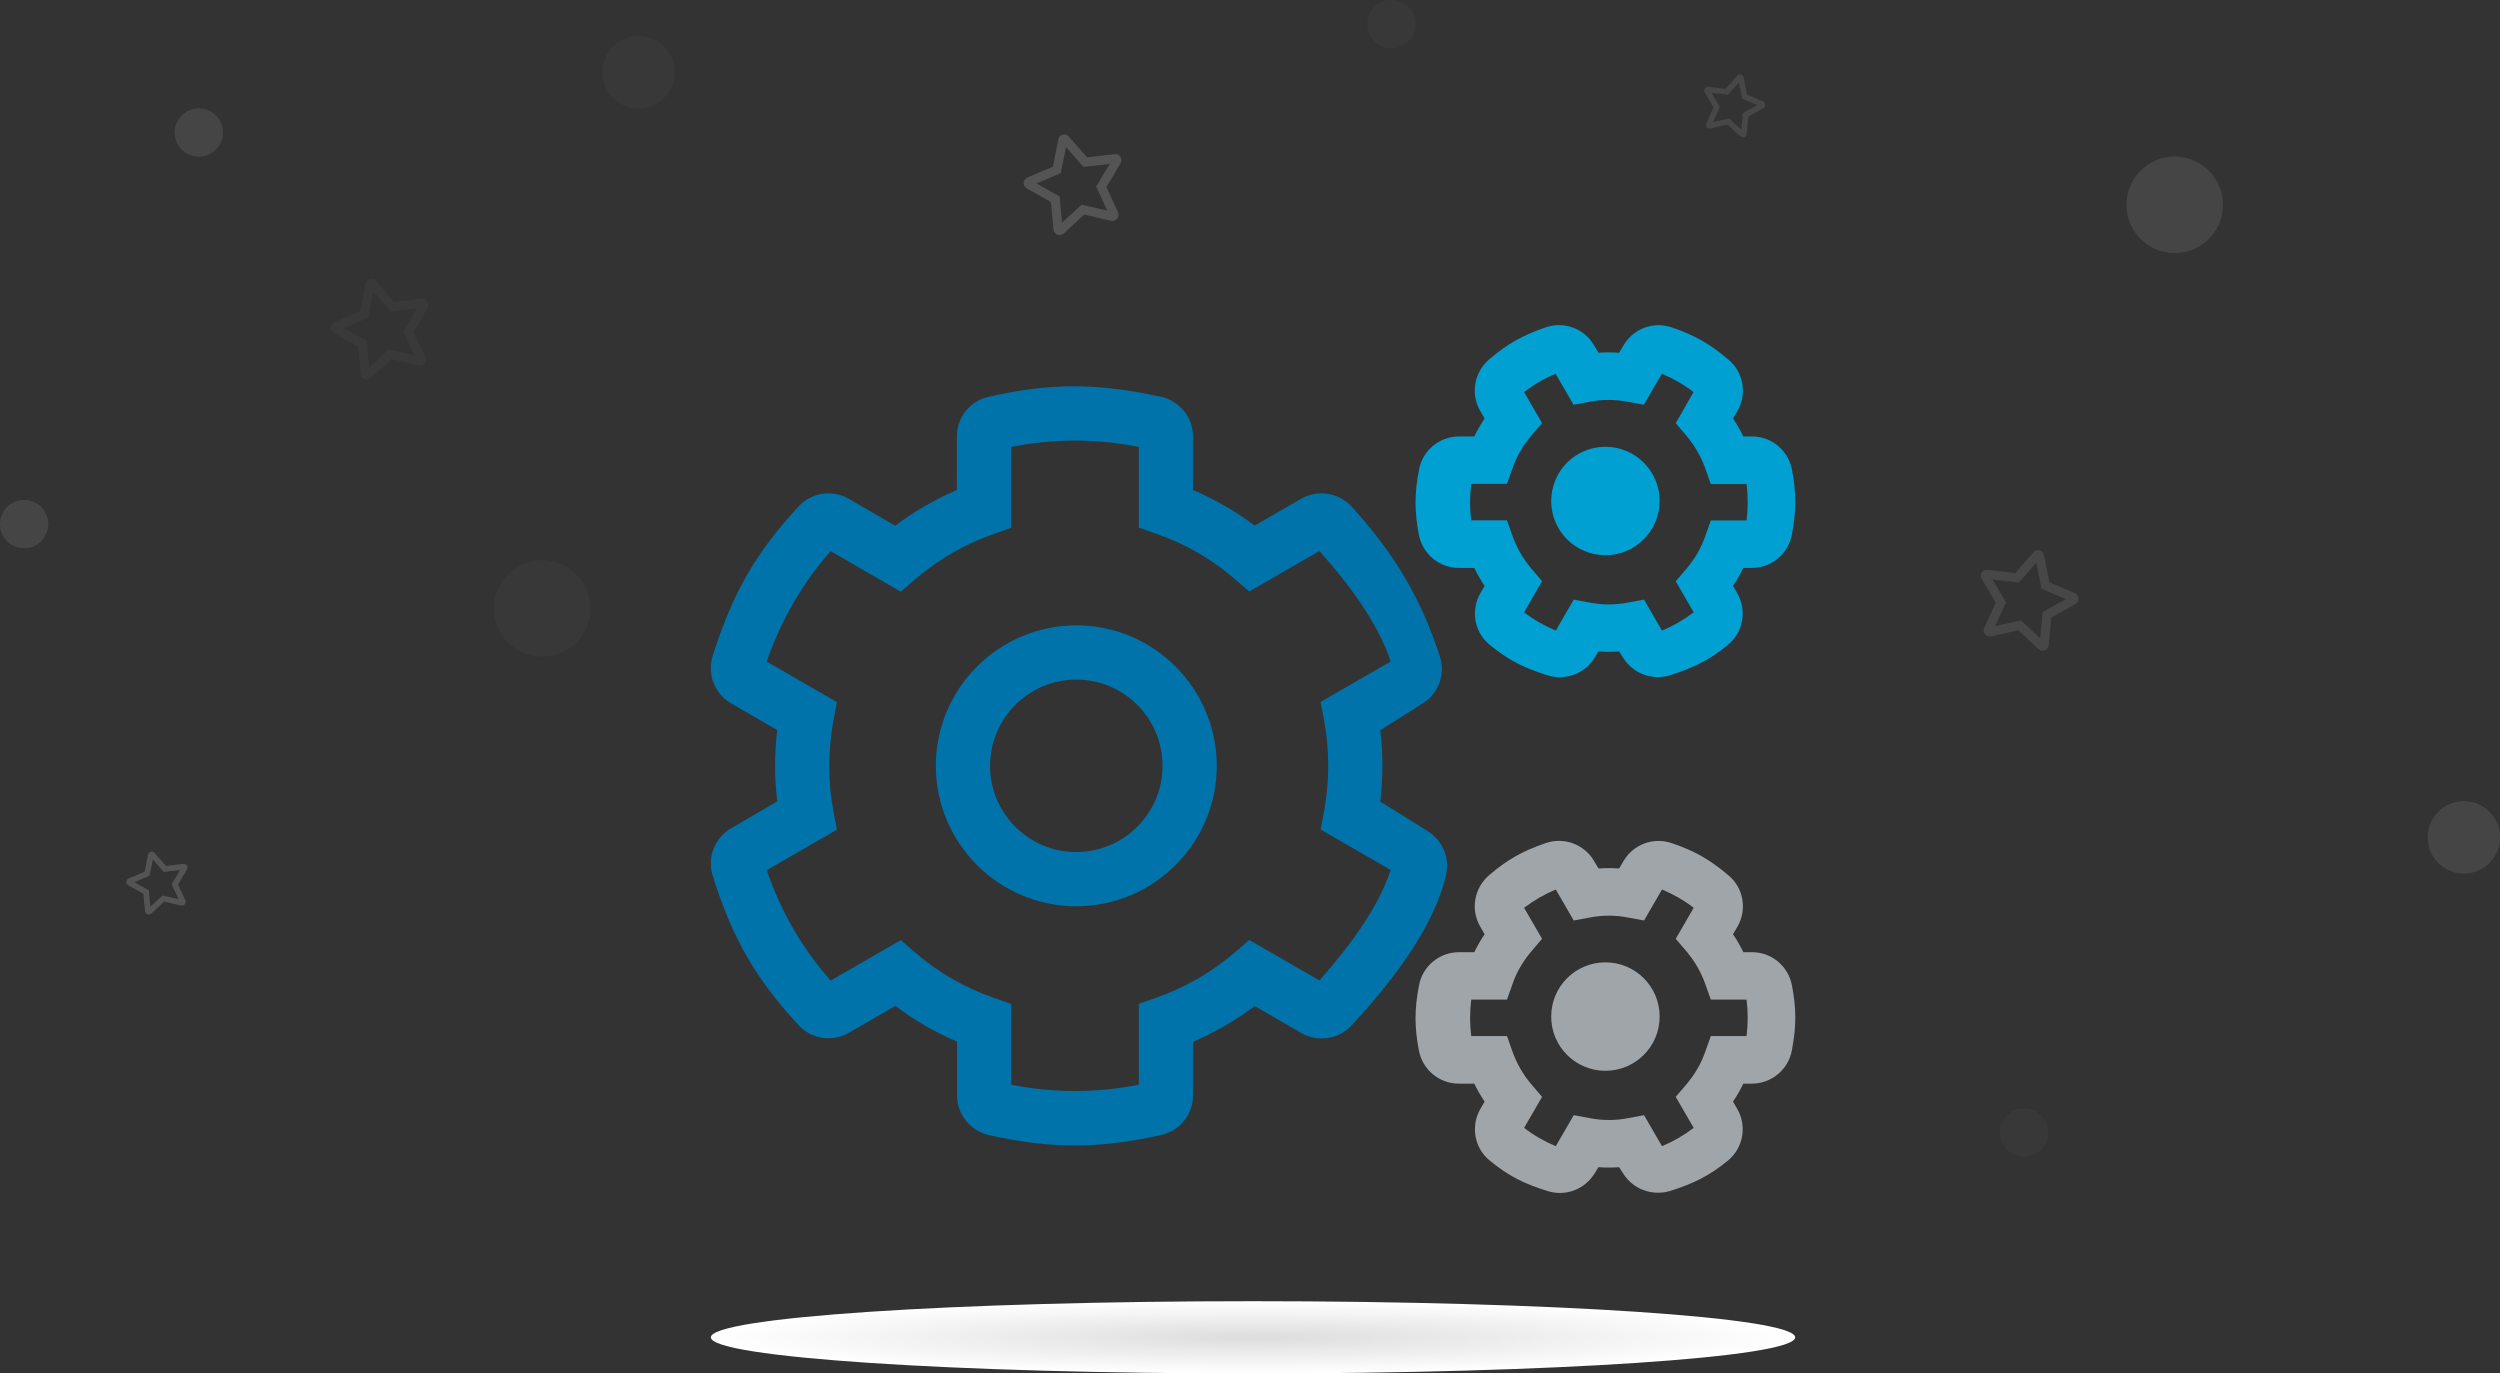 <svg width="415" height="228" viewBox="0 0 415 228" fill="none" xmlns="http://www.w3.org/2000/svg">
<rect x="0" y="0" width="415" height="228" fill="#333333" stroke="none"/>
<g opacity="0.15">
<path opacity="0.15" d="M90 109C94.418 109 98 105.418 98 101C98 96.582 94.418 93 90 93C85.582 93 82 96.582 82 101C82 105.418 85.582 109 90 109Z" fill="white"/>
<path opacity="0.15" d="M90 107.5C93.59 107.5 96.5 104.59 96.5 101C96.5 97.41 93.59 94.5 90 94.5C86.41 94.5 83.5 97.41 83.5 101C83.5 104.59 86.41 107.5 90 107.5Z" stroke="#777777" stroke-width="3"/>
</g>
<g opacity="0.3">
<path opacity="0.3" d="M409 145C412.314 145 415 142.314 415 139C415 135.686 412.314 133 409 133C405.686 133 403 135.686 403 139C403 142.314 405.686 145 409 145Z" fill="white"/>
<path opacity="0.3" d="M409 144C411.761 144 414 141.761 414 139C414 136.239 411.761 134 409 134C406.239 134 404 136.239 404 139C404 141.761 406.239 144 409 144Z" stroke="#777777" stroke-width="2"/>
</g>
<g opacity="0.15">
<path opacity="0.15" d="M106 18C109.314 18 112 15.314 112 12C112 8.686 109.314 6 106 6C102.686 6 100 8.686 100 12C100 15.314 102.686 18 106 18Z" fill="white"/>
<path opacity="0.15" d="M106 17C108.761 17 111 14.761 111 12C111 9.239 108.761 7 106 7C103.239 7 101 9.239 101 12C101 14.761 103.239 17 106 17Z" stroke="#777777" stroke-width="2"/>
</g>
<g opacity="0.3">
<path opacity="0.3" d="M361 42C365.418 42 369 38.418 369 34C369 29.582 365.418 26 361 26C356.582 26 353 29.582 353 34C353 38.418 356.582 42 361 42Z" fill="white"/>
<path opacity="0.3" d="M361 40.5C364.59 40.5 367.5 37.59 367.5 34C367.5 30.41 364.59 27.5 361 27.5C357.41 27.5 354.5 30.41 354.5 34C354.5 37.59 357.41 40.5 361 40.5Z" stroke="#777777" stroke-width="3"/>
</g>
<g opacity="0.15">
<path opacity="0.15" d="M336 192C338.209 192 340 190.209 340 188C340 185.791 338.209 184 336 184C333.791 184 332 185.791 332 188C332 190.209 333.791 192 336 192Z" fill="white"/>
<path opacity="0.15" d="M336 191.5C337.933 191.5 339.5 189.933 339.5 188C339.5 186.067 337.933 184.5 336 184.5C334.067 184.5 332.5 186.067 332.5 188C332.5 189.933 334.067 191.5 336 191.5Z" stroke="#777777"/>
</g>
<g opacity="0.3">
<path opacity="0.3" d="M4 91C6.209 91 8 89.209 8 87C8 84.791 6.209 83 4 83C1.791 83 0 84.791 0 87C0 89.209 1.791 91 4 91Z" fill="white"/>
<path opacity="0.3" d="M4 90.5C5.933 90.5 7.5 88.933 7.5 87C7.5 85.067 5.933 83.5 4 83.5C2.067 83.5 0.5 85.067 0.5 87C0.5 88.933 2.067 90.5 4 90.5Z" stroke="#777777"/>
</g>
<g opacity="0.15">
<path opacity="0.15" d="M231 8C233.209 8 235 6.209 235 4C235 1.791 233.209 0 231 0C228.791 0 227 1.791 227 4C227 6.209 228.791 8 231 8Z" fill="white"/>
<path opacity="0.15" d="M231 7.5C232.933 7.5 234.5 5.933 234.5 4C234.5 2.067 232.933 0.5 231 0.5C229.067 0.5 227.5 2.067 227.5 4C227.5 5.933 229.067 7.5 231 7.5Z" stroke="#777777"/>
</g>
<g opacity="0.3">
<path opacity="0.3" d="M33 26C35.209 26 37 24.209 37 22C37 19.791 35.209 18 33 18C30.791 18 29 19.791 29 22C29 24.209 30.791 26 33 26Z" fill="white"/>
<path opacity="0.3" d="M33 25.5C34.933 25.5 36.5 23.933 36.5 22C36.5 20.067 34.933 18.5 33 18.5C31.067 18.5 29.5 20.067 29.5 22C29.5 23.933 31.067 25.5 33 25.5Z" stroke="#777777"/>
</g>
<path opacity="0.3" d="M344.444 98.473L340.207 96.658L339.291 92.108C339.145 91.325 338.127 91.02 337.57 91.647L334.532 95.136L329.924 94.58C329.107 94.49 328.546 95.376 328.966 96.103L331.302 100.062L329.373 104.237C329.042 104.989 329.726 105.82 330.517 105.644L335.03 104.621L338.396 107.756C338.993 108.304 340 107.927 340.09 107.11L340.509 102.531L344.512 100.271C345.24 99.851 345.197 98.804 344.444 98.473ZM339.077 101.596L338.684 105.957L335.467 102.991L331.168 103.941L333.009 99.97L330.753 96.194L335.111 96.715L338.033 93.421L338.885 97.727L342.919 99.456L339.077 101.596Z" fill="#777777"/>
<path opacity="0.5" d="M185.046 25.587L180.468 26.135L177.399 22.654C176.881 22.049 175.847 22.294 175.679 23.116L174.793 27.657L170.525 29.48C169.773 29.811 169.73 30.858 170.457 31.278L174.461 33.538L174.88 38.117C174.969 38.934 175.976 39.312 176.574 38.763L179.97 35.62L184.453 36.651C185.244 36.827 185.927 35.996 185.596 35.244L183.668 31.069L186.004 27.11C186.424 26.383 185.863 25.497 185.046 25.587ZM181.961 30.977L183.802 34.948L179.533 33.99L176.285 36.964L175.893 32.604L172.051 30.463L176.085 28.734L176.967 24.42L179.858 27.722L184.216 27.201L181.961 30.977Z" fill="#777777"/>
<path opacity="0.1" d="M70.046 49.587L65.468 50.135L62.399 46.654C61.881 46.049 60.847 46.294 60.679 47.115L59.793 51.657L55.525 53.48C54.773 53.812 54.73 54.858 55.457 55.278L59.461 57.538L59.88 62.117C59.969 62.934 60.976 63.312 61.574 62.763L64.97 59.62L69.453 60.651C70.244 60.827 70.927 59.996 70.596 59.244L68.668 55.069L71.004 51.11C71.424 50.383 70.863 49.498 70.046 49.587ZM66.96 54.977L68.802 58.948L64.533 57.99L61.285 60.964L60.893 56.604L57.051 54.463L61.085 52.734L61.967 48.42L64.858 51.722L69.216 51.201L66.96 54.977Z" fill="#777777"/>
<path opacity="0.5" d="M30.426 143.406L27.565 143.749L25.647 141.573C25.323 141.195 24.676 141.348 24.571 141.862L24.018 144.7L21.351 145.84C20.88 146.047 20.854 146.701 21.308 146.963L23.81 148.376L24.072 151.238C24.128 151.749 24.758 151.984 25.131 151.641L27.253 149.677L30.055 150.321C30.55 150.431 30.977 149.912 30.77 149.442L29.565 146.833L31.025 144.358C31.287 143.904 30.936 143.35 30.426 143.406ZM28.498 146.775L29.648 149.257L26.98 148.658L24.951 150.517L24.705 147.792L22.304 146.454L24.825 145.373L25.377 142.677L27.184 144.741L29.907 144.415L28.498 146.775Z" fill="#777777"/>
<path opacity="0.3" d="M292.666 16.835L290.017 15.7L289.445 12.857C289.353 12.367 288.717 12.176 288.369 12.568L286.47 14.749L283.59 14.402C283.08 14.345 282.729 14.899 282.991 15.353L284.451 17.828L283.246 20.437C283.039 20.907 283.466 21.426 283.961 21.316L286.782 20.677L288.885 22.637C289.259 22.979 289.888 22.744 289.944 22.233L290.206 19.37L292.708 17.958C293.163 17.696 293.136 17.042 292.666 16.835ZM289.311 18.787L289.066 21.512L287.055 19.658L284.368 20.252L285.519 17.77L284.109 15.41L286.832 15.736L288.658 13.677L289.191 16.368L291.712 17.449L289.311 18.787Z" fill="#777777"/>
<g clip-path="url(#clip0)">
<path d="M269.481 194.85L268.778 193.753C267.625 193.837 266.5 193.837 265.347 193.753L264.644 194.878C263.013 197.466 259.834 198.647 256.909 197.719C253.028 196.509 250.441 195.244 247.263 192.628C244.731 190.547 244.113 186.919 245.744 184.078L246.447 182.869C245.8 181.912 245.238 180.928 244.731 179.887H242.172C238.909 179.887 236.153 177.581 235.534 174.375C234.803 170.522 234.775 167.569 235.563 163.547C236.153 160.369 238.966 158.062 242.2 158.062H244.731C245.238 157.022 245.8 156.037 246.447 155.081L245.716 153.816C244.084 151.003 244.703 147.431 247.178 145.294C250.159 142.734 252.719 141.272 256.6 139.95C259.638 138.909 262.984 140.147 264.616 142.931L265.347 144.169C266.5 144.084 267.625 144.084 268.778 144.169L269.509 142.931C271.141 140.147 274.488 138.909 277.553 139.978C281.294 141.244 283.825 142.678 286.975 145.35C289.45 147.459 290.041 151.031 288.409 153.844L287.678 155.081C288.325 156.037 288.888 157.022 289.394 158.062H290.828C294.091 158.062 296.847 160.369 297.466 163.575C298.197 167.428 298.225 170.381 297.438 174.403C296.847 177.581 294.034 179.887 290.8 179.887H289.394C288.888 180.928 288.325 181.912 287.678 182.869L288.381 184.078C290.041 186.947 289.366 190.575 286.834 192.656C283.825 195.131 281.238 196.425 277.272 197.691C274.319 198.591 271.113 197.437 269.481 194.85ZM272.913 185.119L275.894 190.266C277.778 189.478 279.522 188.466 281.153 187.228L278.172 182.081L279.972 179.972C281.322 178.369 282.391 176.569 283.066 174.6L283.994 171.984H289.928C290.181 169.987 290.181 167.934 289.928 165.937H283.994L283.066 163.322C282.363 161.353 281.322 159.553 279.972 157.95L278.172 155.841L281.153 150.694C279.55 149.456 277.778 148.444 275.894 147.656L272.913 152.803L270.184 152.297C268.131 151.903 266.022 151.903 263.969 152.297L261.241 152.803L258.259 147.656C256.375 148.444 254.631 149.456 253 150.694L255.981 155.841L254.181 157.95C252.831 159.553 251.763 161.353 251.088 163.322L250.159 165.937H244.225C243.972 167.934 243.972 169.987 244.225 171.984H250.159L251.088 174.6C251.791 176.569 252.831 178.369 254.181 179.972L255.981 182.081L253 187.228C254.603 188.466 256.375 189.478 258.259 190.266L261.241 185.119L263.969 185.625C266.022 186.019 268.131 186.019 270.184 185.625L272.913 185.119ZM275.5 168.75C275.5 163.772 271.478 159.75 266.5 159.75C261.522 159.75 257.5 163.772 257.5 168.75C257.5 173.728 261.522 177.75 266.5 177.75C271.478 177.75 275.5 173.728 275.5 168.75Z" fill="#A0A5AA"/>
<path d="M269.481 109.238L268.778 108.141C267.625 108.225 266.5 108.225 265.347 108.141L264.644 109.266C263.013 111.853 259.834 113.034 256.909 112.106C253.028 110.897 250.441 109.631 247.263 107.016C244.731 104.934 244.113 101.306 245.744 98.466L246.447 97.256C245.8 96.3 245.238 95.316 244.731 94.275H242.172C238.909 94.275 236.153 91.969 235.534 88.763C234.803 84.909 234.775 81.956 235.563 77.934C236.153 74.756 238.966 72.45 242.2 72.45H244.731C245.238 71.409 245.8 70.425 246.447 69.469L245.716 68.203C244.084 65.391 244.703 61.819 247.178 59.681C250.159 57.122 252.719 55.659 256.6 54.337C259.638 53.297 262.984 54.534 264.616 57.319L265.347 58.556C266.5 58.472 267.625 58.472 268.778 58.556L269.509 57.319C271.141 54.534 274.488 53.297 277.553 54.366C281.294 55.631 283.825 57.066 286.975 59.737C289.45 61.847 290.041 65.419 288.409 68.231L287.678 69.469C288.325 70.425 288.888 71.409 289.394 72.45H290.828C294.091 72.45 296.847 74.756 297.466 77.963C298.197 81.816 298.225 84.769 297.438 88.791C296.847 91.969 294.034 94.275 290.8 94.275H289.394C288.888 95.316 288.325 96.3 287.678 97.256L288.381 98.466C290.041 101.334 289.366 104.963 286.834 107.044C283.825 109.519 281.238 110.813 277.272 112.078C274.319 113.006 271.113 111.853 269.481 109.238ZM272.913 99.534L275.894 104.681C277.778 103.894 279.522 102.881 281.153 101.644L278.172 96.497L279.972 94.388C281.322 92.784 282.391 90.984 283.066 89.016L283.994 86.4H289.928C290.181 84.403 290.181 82.35 289.928 80.353H283.994L283.066 77.737C282.363 75.769 281.322 73.969 279.972 72.366L278.172 70.256L281.125 65.081C279.522 63.844 277.75 62.831 275.866 62.044L272.884 67.191L270.156 66.684C268.103 66.291 265.994 66.291 263.941 66.684L261.213 67.191L258.231 62.044C256.375 62.803 254.603 63.844 253 65.081L255.981 70.228L254.181 72.338C252.831 73.941 251.763 75.741 251.088 77.709L250.159 80.325H244.225C243.972 82.322 243.972 84.375 244.225 86.372H250.159L251.088 88.987C251.791 90.956 252.831 92.756 254.181 94.359L255.981 96.469L253 101.644C254.603 102.881 256.375 103.894 258.259 104.681L261.241 99.534L263.969 100.041C266.022 100.434 268.131 100.434 270.184 100.041L272.913 99.534ZM275.5 83.166C275.5 78.188 271.478 74.166 266.5 74.166C261.522 74.166 257.5 78.188 257.5 83.166C257.5 88.144 261.522 92.166 266.5 92.166C271.478 92.166 275.5 88.116 275.5 83.166Z" fill="#00A0D2"/>
<path d="M158.866 181.8V172.912C155.237 171.366 151.806 169.369 148.628 166.978L140.894 171.45C138.137 173.025 134.678 172.491 132.541 170.156C125.734 162.759 121.712 156.234 118.309 145.378C117.353 142.369 118.619 139.106 121.347 137.503L129.025 133.031C128.547 129.094 128.547 125.128 129.025 121.191L121.347 116.747C118.619 115.172 117.353 111.881 118.309 108.872C121.712 98.072 125.678 91.547 132.541 84.094C134.678 81.759 138.166 81.225 140.894 82.8L148.6 87.272C151.778 84.881 155.209 82.912 158.837 81.338V72.45C158.837 69.272 161.031 66.544 164.125 65.869C173.884 63.675 181.562 63.422 192.728 65.869C195.822 66.544 198.044 69.3 198.044 72.45V81.338C201.672 82.884 205.103 84.881 208.281 87.244L215.987 82.8C218.744 81.225 222.231 81.759 224.369 84.094C231.934 92.419 236.041 99.816 239.022 108.984C239.978 111.937 238.797 115.144 236.153 116.775L229.122 121.219C229.6 125.156 229.6 129.122 229.122 133.059L237.025 137.981C239.444 139.5 240.681 142.369 240.062 145.153C238.122 153.956 230.781 163.322 224.341 170.241C222.203 172.547 218.744 173.053 216.016 171.478L208.281 167.006C205.103 169.397 201.672 171.366 198.044 172.941V181.828C198.044 184.978 195.85 187.734 192.756 188.409C182.209 190.744 174.503 190.716 164.097 188.409C161.059 187.706 158.866 184.95 158.866 181.8ZM167.866 180.056C174.841 181.462 182.069 181.462 189.044 180.056V166.641L192.053 165.572C196.778 163.912 201.137 161.381 204.962 158.119L207.381 156.037L219.025 162.759C223.75 157.387 228.587 151.144 230.866 144.422L219.222 137.7L219.812 134.578C220.712 129.628 220.712 124.594 219.812 119.644L219.222 116.522L230.866 109.8C228.587 103.078 223.75 96.806 219.025 91.463L207.381 98.184L204.962 96.103C201.137 92.812 196.806 90.309 192.053 88.65L189.044 87.581V74.194C182.069 72.787 174.841 72.787 167.866 74.194V87.609L164.856 88.678C160.131 90.338 155.772 92.869 151.947 96.131L149.528 98.213L137.884 91.491C133.175 96.844 129.572 103.076 127.281 109.828L138.925 116.55L138.334 119.672C137.434 124.622 137.434 129.656 138.334 134.606L138.925 137.728L127.281 144.45C129.559 151.172 133.159 157.444 137.884 162.787L149.528 156.066L151.947 158.147C155.772 161.437 160.103 163.941 164.856 165.6L167.866 166.669V180.056ZM178.666 150.441C165.812 150.441 155.35 139.978 155.35 127.125C155.35 114.272 165.812 103.809 178.666 103.809C191.519 103.809 201.981 114.272 201.981 127.125C201.981 139.978 191.519 150.441 178.666 150.441ZM178.666 112.809C170.791 112.809 164.35 119.222 164.35 127.125C164.35 135.028 170.762 141.441 178.666 141.441C186.541 141.441 192.981 135.028 192.981 127.125C192.981 119.222 186.569 112.809 178.666 112.809Z" fill="#0073AA"/>
</g>
<path d="M208 228C257.706 228 298 225.314 298 222C298 218.686 257.706 216 208 216C158.294 216 118 218.686 118 222C118 225.314 158.294 228 208 228Z" fill="url(#paint0_radial)"/>
<defs>
<radialGradient id="paint0_radial" cx="0" cy="0" r="1" gradientUnits="userSpaceOnUse" gradientTransform="translate(208 222) scale(90 6)">
<stop stop-color="#DDDDDD"/>
<stop offset="1" stop-color="white"/>
</radialGradient>
<clipPath id="clip0">
<rect width="180" height="144" fill="white" transform="translate(118 54)"/>
</clipPath>
</defs>
</svg>
